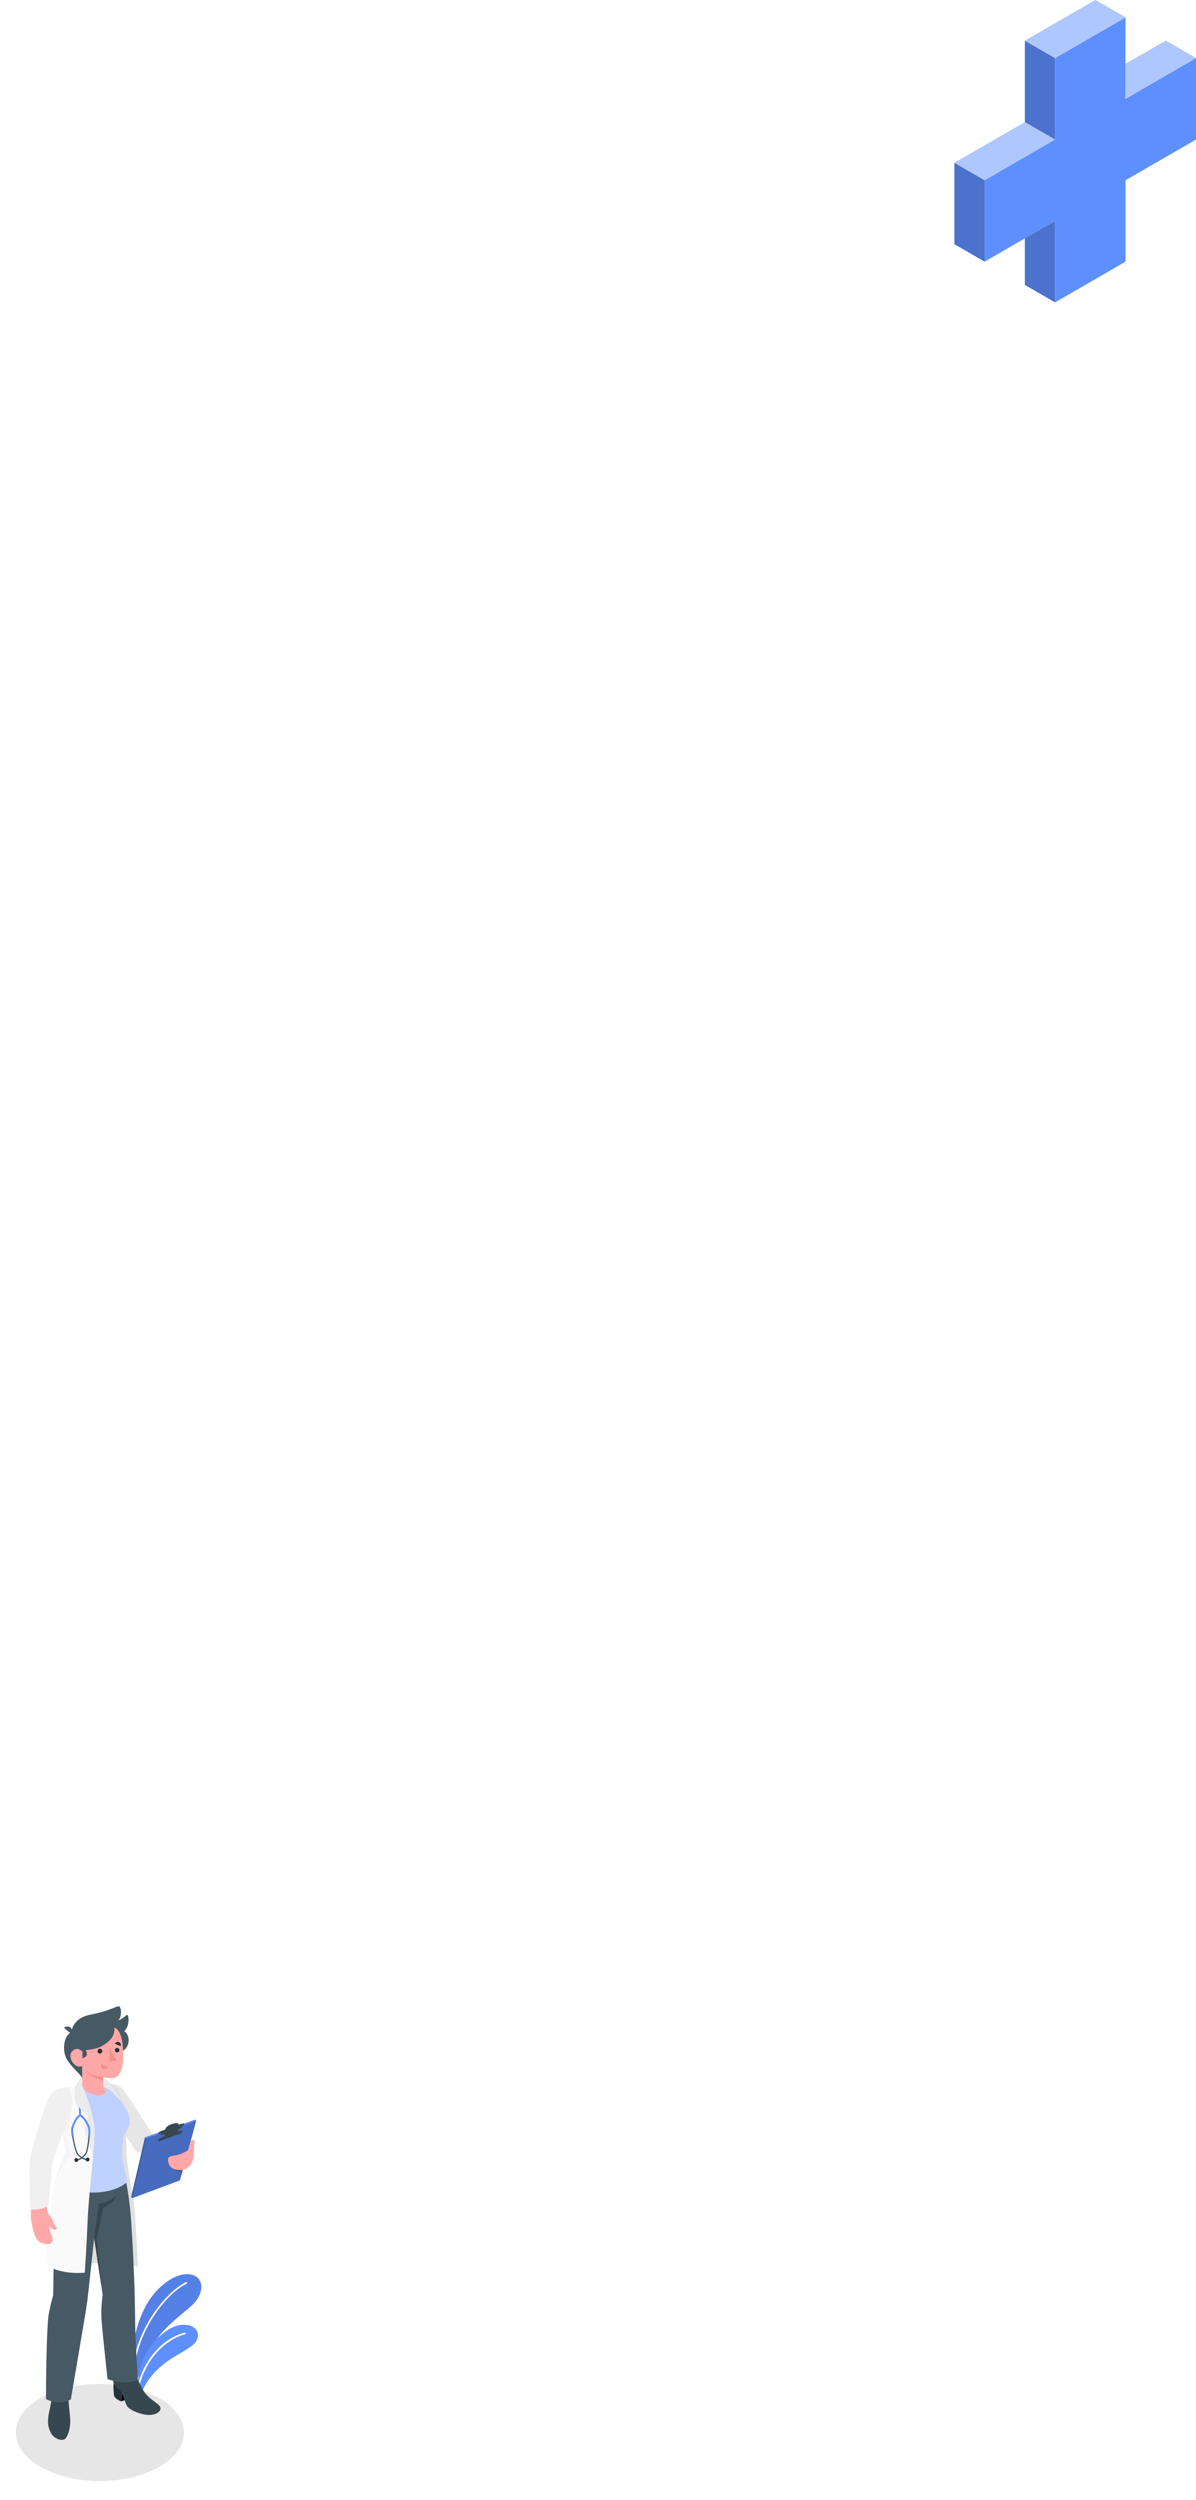 <svg width="303" height="633" viewBox="0 0 303 633" fill="none" xmlns="http://www.w3.org/2000/svg">
<g filter="url(#filter0_d_289_3184)">
<path d="M25.298 624.227C13.535 624.227 4 618.722 4 611.93C4 605.139 13.535 599.634 25.298 599.634C37.06 599.634 46.596 605.139 46.596 611.93C46.596 618.722 37.06 624.227 25.298 624.227Z" fill="#E6E6E6"/>
</g>
<path d="M33.778 595.693C33.52 592.758 35.114 586.491 37.822 582.41C40.529 578.329 45.075 575.123 48.581 575.989C51.847 576.795 51.867 580.983 48.267 584.074C44.667 587.166 39.186 591.134 37.906 596.047L34.87 602.2L33.778 595.693Z" fill="#5E8FFF"/>
<path opacity="0.1" d="M33.778 595.693C33.52 592.758 35.114 586.491 37.822 582.41C40.529 578.329 45.075 575.123 48.581 575.989C51.847 576.795 51.867 580.983 48.267 584.074C44.667 587.166 39.186 591.134 37.906 596.047L34.87 602.2L33.778 595.693Z" fill="black"/>
<path d="M33.915 599.73C33.961 599.722 34.003 599.699 34.035 599.665C34.067 599.63 34.087 599.586 34.092 599.54C35.178 589.345 42.568 580.488 47.264 578.262C47.29 578.25 47.313 578.233 47.332 578.212C47.351 578.191 47.365 578.166 47.374 578.139C47.384 578.112 47.388 578.084 47.386 578.056C47.384 578.028 47.377 578 47.365 577.974C47.352 577.95 47.334 577.929 47.313 577.911C47.291 577.894 47.267 577.881 47.24 577.873C47.214 577.865 47.186 577.863 47.158 577.866C47.131 577.869 47.105 577.877 47.081 577.891C42.294 580.157 34.767 589.162 33.664 599.513C33.661 599.541 33.663 599.569 33.671 599.596C33.679 599.623 33.692 599.648 33.71 599.67C33.728 599.692 33.75 599.71 33.774 599.723C33.799 599.736 33.827 599.745 33.855 599.747C33.875 599.745 33.896 599.739 33.915 599.73Z" fill="white"/>
<path d="M35.97 606.014C36.305 604.323 38.076 601.422 41.138 598.885C44.527 596.08 48.989 594.539 49.872 592.507C50.931 590.067 48.775 588.042 45.112 588.831C41.449 589.619 35.382 595.238 35.004 602.939L35.97 606.014Z" fill="#5E8FFF"/>
<path d="M35.101 604.346C35.142 604.339 35.181 604.32 35.212 604.291C35.242 604.263 35.264 604.226 35.275 604.186C37.595 595.332 43.882 591.742 46.88 591.084C46.91 591.08 46.94 591.071 46.967 591.056C46.993 591.04 47.016 591.02 47.034 590.995C47.052 590.97 47.065 590.941 47.071 590.911C47.077 590.881 47.077 590.85 47.071 590.82C47.064 590.79 47.051 590.762 47.032 590.737C47.014 590.713 46.991 590.692 46.964 590.677C46.937 590.662 46.907 590.653 46.877 590.651C46.846 590.648 46.815 590.652 46.786 590.662C43.471 591.391 37.227 595.038 34.857 604.079C34.849 604.114 34.85 604.15 34.859 604.184C34.868 604.218 34.886 604.25 34.91 604.276C34.933 604.303 34.963 604.323 34.997 604.335C35.03 604.347 35.066 604.351 35.101 604.346Z" fill="white"/>
<path d="M27.922 527.654C30.262 527.718 30.93 528.657 32.327 530.662C33.724 532.668 38.527 540.295 38.527 540.295L45.316 542.902L44.407 546.867C44.407 546.867 38.664 545.723 35.716 545.122C35.333 545.069 34.967 544.928 34.647 544.71C34.326 544.492 34.061 544.203 33.871 543.865C33.494 543.293 29.72 537.357 29.72 537.357L27.922 527.654Z" fill="#E6E6E6"/>
<path d="M26.13 527.718C28.34 527.166 29.316 528.386 30.051 529.75C31.227 531.909 31.936 536.321 32.036 544.383C32.1 549.567 33.905 555.834 34.226 560.761C34.714 568.141 34.941 573.88 34.941 573.88C30.57 573.315 26.165 573.056 21.758 573.105L26.13 527.718Z" fill="#E0E0E0"/>
<path d="M13.396 602.899C13.396 602.899 12.059 593.824 12.624 588.507C13.098 583.944 13.77 582.036 13.864 580.996C13.864 580.996 14.633 570.3 14.422 561.212C14.325 556.911 14.542 552.168 17.604 547.097L17.714 546.897C17.985 548.568 20.549 549.637 22.835 549.905C25.036 550.15 27.777 549.714 31.057 548.598C31.789 552.9 32.618 561.099 33.467 570.033C33.878 574.401 33.801 578.078 33.882 580.886C33.978 584.696 33.631 599.623 33.631 599.623V600.255C33.654 600.95 33.821 601.435 34.299 602.538C34.909 603.961 35.759 605.268 36.813 606.402C37.147 606.736 39.397 608.578 39.701 608.979C40.68 610.048 38.748 610.73 37.291 610.587C35.753 610.433 33.36 609.918 32.655 609.019C32.184 608.414 31.776 606.251 31.294 605.636C29.667 603.567 28.998 602.675 28.955 602C28.895 600.773 29.289 600.275 29.426 599.58C29.256 598.139 26.328 590.599 26.134 586.391C26.04 584.385 26.468 580.829 26.468 580.829L23.938 566.192C23.366 570.304 22.267 579.562 21.889 582.52C21.344 586.581 19.339 593.45 18.075 598.845C17.601 600.873 17.367 601.776 17.25 603.1L17.22 603.574C17.22 604.172 17.159 610.567 16.965 611.93C16.564 614.761 14.054 614.491 13.576 612.228C13.172 610.302 13.399 604.296 13.386 603.557L13.396 602.899Z" fill="#FFA8A7"/>
<path d="M13.322 602.859C12.617 602.896 13.171 605.61 13.048 607.375C12.914 609.263 12.342 610.66 12.219 612.208C12.075 613.979 12.256 614.714 12.937 616.142C13.466 617.255 15.989 618.719 16.875 617.074C17.761 615.43 17.901 613.581 17.734 611.827C17.563 610.015 17.4 608.691 17.326 607.311C17.256 606.094 18.098 603.207 17.176 603.063L17.149 603.537C16.841 604.206 13.726 604.761 13.312 603.511L13.322 602.859Z" fill="#37474F"/>
<path d="M28.797 603.437C28.61 604.323 28.914 606.729 28.914 606.729C28.914 606.729 29.322 607.548 30.699 608.066L31.197 604.691L28.797 603.437Z" fill="#263238"/>
<path d="M30.699 608.056L33.661 606.973L34.292 604.293L30.987 606.108L30.699 608.056Z" fill="black"/>
<path d="M33.554 600.205V599.573C33.965 599.757 34.968 603.003 36.254 605.209C37.424 607.214 39.654 608.29 40.392 609.159C41.395 610.323 39.587 611.924 36.599 611.385C35.118 611.121 32.855 610.252 32.22 609.28C31.585 608.307 31.318 606.489 30.8 605.774C30.282 605.058 29.078 604.259 28.794 603.434C28.576 602.687 28.551 601.896 28.724 601.138C28.931 600.372 29.105 599.466 29.366 599.527L29.402 600.101C29.613 600.499 30.345 600.947 31.846 600.977C32.564 600.994 33.25 600.864 33.554 600.205Z" fill="#37474F"/>
<path d="M25.766 587.992C25.593 585.69 25.677 583.376 26.017 581.093L23.858 566.721C23.858 566.721 22.387 580.424 22.14 582.537C21.892 584.649 17.948 607.552 17.948 607.552C15.943 608.748 13.339 608.367 11.654 607.475C11.654 598.216 11.942 588.938 12.276 586.374C12.571 584.622 12.972 582.89 13.476 581.187C13.476 581.187 13.69 567.68 13.68 562.553C13.67 557.425 14.054 553.996 15.017 551.69C15.772 550.015 16.667 548.406 17.691 546.88C17.691 546.88 18.439 549.41 24.375 549.417C30.312 549.423 30.967 547.916 30.967 547.916C30.967 547.916 32.705 553.989 33.283 563.161C33.751 570.551 33.858 573.913 33.998 577.199C34.119 580.007 34.192 583.249 34.256 588.921C34.306 593.199 34.924 602.625 34.924 602.625C34.924 602.625 32.026 604.142 27.237 602.411C27.257 602.398 26.064 591.682 25.766 587.992Z" fill="#455A64"/>
<path d="M23.857 566.707L25.03 558.017C26.753 557.839 28.359 557.066 29.573 555.831C29.573 555.831 28.904 557.937 26.123 559.12L24.549 566.751L25.689 578.984L23.857 566.707Z" fill="#37474F"/>
<path d="M21.08 528.323L18.286 528.62C16.427 529.075 15.592 529.894 15.401 531.538C15.058 533.308 15.091 535.13 15.498 536.886C16.086 539.199 17.651 544.864 17.651 544.864C17.651 544.864 15.622 549.962 14.662 552.552C21.257 556.854 29.399 555.156 32.133 552.552C31.903 550.089 31.03 547.799 30.837 545.603C30.837 545.603 30.98 542.174 31.251 540.686C33.337 538.41 33.072 536.231 32.133 534.473C30.405 531.231 27.788 528.38 26.953 528.383L21.08 528.323Z" fill="#5E8FFF"/>
<path opacity="0.6" d="M21.08 528.323L18.286 528.62C16.427 529.075 15.592 529.894 15.401 531.538C15.058 533.308 15.091 535.13 15.498 536.886C16.086 539.199 17.651 544.864 17.651 544.864C17.651 544.864 15.622 549.962 14.662 552.552C21.257 556.854 29.399 555.156 32.133 552.552C31.903 550.089 31.03 547.799 30.837 545.603C30.837 545.603 30.98 542.174 31.251 540.686C33.337 538.41 33.072 536.231 32.133 534.473C30.405 531.231 27.788 528.38 26.953 528.383L21.08 528.323Z" fill="white"/>
<path d="M26.16 526.357C26.989 526.357 27.083 526.498 27.798 527.45C28.223 528.019 30.903 532.441 30.903 532.441C30.903 532.441 28.767 529.636 27.16 528.787C26.848 528.605 26.509 528.47 26.157 528.39L26.16 526.357Z" fill="#EBEBEB"/>
<path d="M20.923 528.323C20.923 528.323 23.226 534.379 23.75 538.49C24.275 542.602 22.474 555.019 22.196 562.379C21.992 567.727 21.484 575.454 21.484 575.454C19.85 575.614 18.202 575.563 16.581 575.301C13.873 574.789 13.035 574.345 11.487 573.335C11.487 573.335 12.824 559.875 13.492 554.644C14.111 549.721 16.758 544.864 16.758 544.864L13.576 531.692C13.576 531.692 13.733 529.473 15.825 528.851C17.808 528.259 20.923 528.323 20.923 528.323Z" fill="#FAFAFA"/>
<path d="M16.848 540.633C16.848 540.633 17.279 539.065 17.874 536.388C18.469 533.711 18.376 532.16 18.172 530.99L14.712 536.051L16.751 544.861C15.364 547.517 14.34 550.346 13.706 553.274C15.789 547.381 18.072 545.613 18.072 545.613L16.848 540.633Z" fill="#F5F5F5"/>
<path d="M20.054 535.776C20.054 535.522 20.03 534.971 19.987 534.279C19.77 530.883 19.669 527.818 20.816 527.571L20.916 528.039C20.081 528.219 20.358 532.598 20.462 534.249C20.508 534.958 20.545 535.516 20.532 535.796L20.054 535.776Z" fill="#5E8FFF"/>
<path d="M13.767 563.281C13.322 562.436 13.329 561.827 12.637 561.062C12.34 560.748 12.133 560.36 12.035 559.939C11.891 559.259 11.836 558.564 11.871 557.87L7.907 557.93C7.877 559.247 7.7 561.139 7.947 562.543C8.579 566.096 9.284 567.61 10.775 568.024C13.158 568.693 13.8 567.69 13.038 565.892C12.707 565.147 12.482 564.359 12.37 563.552C12.617 563.872 12.907 564.156 13.232 564.398C13.397 564.533 13.607 564.6 13.82 564.587C14.034 564.574 14.234 564.482 14.382 564.327C14.499 564.187 14.111 563.94 13.767 563.281Z" fill="#FFA8A7"/>
<path d="M17.63 528.497C17.63 528.497 15.07 528.336 13.569 529.563C12.069 530.789 11.139 534.219 10.04 537.648C8.94 541.077 7.954 544.413 7.593 546.816C7.289 548.822 7.683 559.461 7.683 559.461C9.256 559.609 10.839 559.329 12.266 558.652L13.322 547.308L17.614 535.659C18.409 533.339 18.415 530.821 17.63 528.497Z" fill="#F0F0F0"/>
<path d="M49.43 536.699L36.729 541.181L33.233 556.296L33.517 556.596L45.593 552.087L49.714 537L49.43 536.699Z" fill="#5E8FFF"/>
<path opacity="0.35" d="M37.013 541.482L33.517 556.596L33.233 556.296L36.729 541.181L37.013 541.482Z" fill="black"/>
<path opacity="0.25" d="M49.714 537L37.013 541.482L33.517 556.596L45.593 552.087L49.714 537Z" fill="black"/>
<g opacity="0.2">
<path d="M43.705 549.016C43.822 549.31 44.794 549.965 46.205 549.848L46.442 548.976L43.705 549.016Z" fill="black"/>
</g>
<g opacity="0.1">
<path d="M45.891 540.098L45.994 539.59C46.051 539.309 45.306 539.456 44.323 539.924L42.03 540.619C41.051 541.081 40.128 541.425 40.072 541.702L39.965 542.21L45.891 540.098Z" fill="black"/>
</g>
<path d="M46.643 537.805C46.679 537.628 46.392 537.665 45.974 537.772L45.242 538.023C45.242 538.023 45.543 537.287 43.812 537.755C41.907 538.273 41.866 539.223 41.866 539.223C41.568 539.352 41.262 539.463 40.951 539.557C40.319 539.764 40.249 539.891 40.195 540.065L40.102 540.399L46.586 538.116C46.586 538.116 46.606 537.979 46.643 537.805Z" fill="#37474F"/>
<path d="M45.964 538.785C45.362 539.055 45.115 539.189 45.025 539.62C44.925 540.112 44.901 540.319 44.901 540.319L41.529 541.656C41.529 541.656 41.713 540.93 41.756 540.686C41.8 540.442 41.355 540.442 40.773 540.713L40.91 540.108L46.155 538.16L45.964 538.785Z" fill="#37474F"/>
<path d="M46.078 540.122L46.181 539.617C46.238 539.336 45.493 539.483 44.51 539.951L42.217 540.643C41.241 541.104 40.316 541.449 40.259 541.729L40.155 542.237L46.078 540.122Z" fill="#37474F"/>
<path d="M48.304 542.171C48.304 542.171 47.853 543.842 47.736 544.25C47.619 544.657 45.536 545.627 44.493 545.757C42.488 546.008 42.278 546.425 42.755 547.853C43.197 549.156 44.493 549.648 46.292 549.437C46.855 549.326 47.379 549.069 47.811 548.691C48.243 548.313 48.567 547.828 48.752 547.284C49.337 545.613 49.023 543.838 49.253 542.862C49.484 541.886 48.809 541.592 48.304 542.171Z" fill="#FFA8A7"/>
<path d="M16.223 513.492L18.002 514.953C18.099 514.842 18.172 514.712 18.217 514.572C18.262 514.432 18.278 514.284 18.264 514.137C18.25 513.99 18.206 513.848 18.135 513.719C18.064 513.589 17.967 513.476 17.851 513.385C17.617 513.192 17.319 513.095 17.016 513.115C16.713 513.135 16.43 513.27 16.223 513.492Z" fill="#455A64"/>
<path d="M20.889 526.578C20.889 525.458 18.279 523.78 16.932 521.421C15.585 519.061 16.263 515.194 18.102 514.599C18.102 514.599 18.139 511.076 22.891 510.14C27.644 509.204 29.135 508.155 29.977 508.004C30.82 507.854 30.98 510.849 29.874 511.634C30.669 511.321 31.396 510.856 32.013 510.264C32.705 509.595 32.979 513.078 31.485 514.301C31.485 514.301 32.721 515.027 32.571 516.858C32.542 517.525 32.295 518.165 31.868 518.678C31.442 519.192 30.858 519.552 30.208 519.703L20.889 526.578Z" fill="#455A64"/>
<path d="M28.995 513.382C30.141 513.88 31.231 515.632 31.214 520.535C31.214 524.69 29.927 525.742 29.282 526.05C28.637 526.357 27.384 526.204 26.16 526.013V528.403C26.16 528.403 27.073 529.302 26.755 529.87C26.438 530.439 25.244 530.913 23.413 530.335C21.324 529.666 20.846 528.286 20.846 528.286L20.806 523.059C20.806 523.059 20.101 523.797 18.867 522.724C17.844 521.832 17.477 520.298 18.245 519.455C19.014 518.613 19.997 518.546 20.883 519.489L21.524 519.155C22.657 519.021 24.339 518.82 25.555 518.212C28.697 516.584 29.032 514.839 28.995 513.382Z" fill="#FFA8A7"/>
<path d="M20.889 518.787V521.097C21.038 521.102 21.186 521.076 21.324 521.022C21.463 520.967 21.588 520.885 21.694 520.78C21.799 520.675 21.881 520.55 21.936 520.412C21.991 520.273 22.017 520.125 22.012 519.977C22.012 519.673 21.896 519.38 21.687 519.159C21.478 518.938 21.193 518.805 20.889 518.787Z" fill="#455A64"/>
<path d="M29.105 519.111C29.101 519.185 29.111 519.258 29.136 519.328C29.161 519.397 29.199 519.461 29.248 519.516C29.297 519.571 29.357 519.615 29.424 519.647C29.491 519.678 29.563 519.696 29.636 519.699C29.75 519.707 29.863 519.681 29.962 519.624C30.061 519.567 30.14 519.482 30.19 519.379C30.24 519.277 30.258 519.162 30.242 519.049C30.226 518.936 30.177 518.831 30.1 518.746C30.024 518.662 29.924 518.602 29.813 518.574C29.703 518.547 29.586 518.553 29.479 518.593C29.372 518.632 29.28 518.702 29.213 518.795C29.146 518.887 29.108 518.997 29.105 519.111Z" fill="#263238"/>
<path d="M24.706 519.355C24.701 519.434 24.712 519.514 24.738 519.589C24.764 519.663 24.805 519.732 24.858 519.792C24.91 519.851 24.974 519.899 25.046 519.933C25.118 519.967 25.195 519.986 25.275 519.99C25.397 519.999 25.519 519.972 25.626 519.911C25.732 519.85 25.818 519.759 25.872 519.649C25.927 519.539 25.947 519.415 25.93 519.294C25.914 519.172 25.861 519.058 25.779 518.967C25.698 518.875 25.59 518.811 25.471 518.781C25.352 518.751 25.227 518.757 25.112 518.799C24.996 518.84 24.896 518.916 24.824 519.015C24.752 519.114 24.711 519.233 24.706 519.355Z" fill="#263238"/>
<path d="M25.605 522.758L27.384 523.312C27.356 523.433 27.304 523.546 27.232 523.646C27.159 523.746 27.066 523.829 26.96 523.892C26.853 523.955 26.735 523.995 26.613 524.01C26.49 524.025 26.366 524.015 26.247 523.981C26.007 523.894 25.807 523.72 25.689 523.494C25.57 523.268 25.54 523.005 25.605 522.758Z" fill="#F28F8F"/>
<path d="M30.566 518.085L29.142 517.52C29.175 517.422 29.228 517.333 29.297 517.257C29.367 517.181 29.452 517.12 29.546 517.079C29.64 517.038 29.742 517.017 29.846 517.017C29.949 517.018 30.05 517.04 30.144 517.082C30.328 517.165 30.474 517.315 30.552 517.501C30.63 517.687 30.635 517.895 30.566 518.085Z" fill="#263238"/>
<path d="M27.758 518.66L27.688 522.066L29.516 521.658L27.758 518.66Z" fill="#F28F8F"/>
<path d="M26.16 526C24.873 525.849 22.219 525.111 21.788 524.034C21.961 524.575 22.292 525.051 22.738 525.401C23.54 526.09 26.163 526.805 26.163 526.805L26.16 526Z" fill="#F28F8F"/>
<path d="M20.829 526.374C20.495 526.307 20.191 526.451 19.917 526.919C19.642 527.387 19.038 528.37 19.038 528.37C19.038 528.37 18.727 531.632 19.038 532.441C19.308 533.146 22.29 535.783 22.29 535.783C22.29 535.783 21.511 538.714 21.484 539.674C21.457 540.633 23.333 544.286 23.543 546.155C23.543 546.155 24.131 540.282 23.857 538.173C23.376 534.496 21.655 529.773 20.849 528.273L20.829 526.374Z" fill="#EBEBEB"/>
<path d="M20.752 546.556C21.186 546.842 21.696 546.991 22.216 546.984L22.173 546.649C21.775 546.654 21.384 546.545 21.046 546.335C21.37 546.079 21.652 545.776 21.885 545.436C22.363 544.694 23.115 539.63 22.654 538.504C22.273 537.568 21.153 535.539 20.314 535.539H20.294C19.442 535.576 18.486 537.722 18.182 538.694C17.818 539.854 18.997 544.838 19.536 545.536C19.798 545.854 20.105 546.132 20.448 546.362C20.128 546.598 19.748 546.739 19.352 546.77V547.104H19.392C19.887 547.052 20.359 546.862 20.752 546.556ZM22.347 538.631C22.768 539.667 22.046 544.567 21.605 545.252C21.364 545.597 21.071 545.902 20.735 546.155C20.378 545.933 20.06 545.654 19.793 545.329C19.292 544.684 18.155 539.861 18.489 538.795C18.901 537.491 19.796 535.897 20.298 535.877C20.812 535.873 21.828 537.374 22.347 538.631Z" fill="#455A64"/>
<path d="M22.681 546.807C22.684 546.871 22.674 546.936 22.651 546.996C22.629 547.057 22.595 547.112 22.551 547.16C22.508 547.207 22.455 547.246 22.396 547.273C22.337 547.3 22.274 547.315 22.21 547.318C22.079 547.323 21.952 547.276 21.856 547.188C21.76 547.099 21.702 546.977 21.695 546.847C21.689 546.714 21.737 546.584 21.828 546.486C21.918 546.388 22.043 546.331 22.176 546.325C22.309 546.32 22.439 546.368 22.537 546.458C22.634 546.548 22.692 546.674 22.698 546.807H22.681Z" fill="#263238"/>
<path d="M19.826 546.917C19.832 547.047 19.786 547.174 19.698 547.271C19.61 547.367 19.487 547.424 19.357 547.43C19.226 547.436 19.099 547.389 19.003 547.301C18.907 547.213 18.849 547.091 18.844 546.96C18.841 546.896 18.851 546.831 18.873 546.771C18.895 546.71 18.929 546.654 18.972 546.606C19.016 546.559 19.068 546.52 19.127 546.493C19.186 546.466 19.249 546.45 19.313 546.447C19.378 546.444 19.442 546.454 19.503 546.476C19.564 546.498 19.619 546.532 19.667 546.576C19.715 546.619 19.753 546.672 19.781 546.73C19.808 546.789 19.823 546.852 19.826 546.917Z" fill="#263238"/>
<path d="M22.738 540.7L22.457 540.68C22.442 540.679 22.428 540.675 22.415 540.669C22.402 540.663 22.39 540.654 22.381 540.643C22.371 540.632 22.364 540.619 22.359 540.606C22.354 540.592 22.352 540.577 22.353 540.563C22.434 539.93 22.404 539.287 22.266 538.664C21.772 537.454 20.749 535.94 20.301 535.96C19.853 535.98 18.964 537.575 18.57 538.821C18.479 539.106 18.509 539.794 18.643 540.72C18.648 540.749 18.641 540.778 18.624 540.802C18.607 540.826 18.582 540.842 18.553 540.847L18.272 540.89C18.258 540.892 18.243 540.891 18.229 540.887C18.215 540.883 18.201 540.877 18.19 540.868C18.178 540.859 18.169 540.848 18.162 540.835C18.155 540.822 18.15 540.808 18.148 540.793C17.995 539.754 17.975 539.039 18.092 538.671C18.299 538.003 19.285 535.499 20.278 535.456C21.27 535.412 22.467 537.825 22.731 538.464C22.878 538.821 22.922 539.533 22.855 540.583C22.856 540.598 22.853 540.614 22.848 540.629C22.842 540.643 22.834 540.657 22.823 540.668C22.811 540.679 22.798 540.687 22.784 540.693C22.769 540.698 22.753 540.701 22.738 540.7Z" fill="#5E8FFF"/>
<path d="M249.442 45.644V66.251L267.295 55.947V76.571L285.147 66.251V45.644L303 35.34V14.717L285.098 25.07L285.147 4.413L267.295 14.717V35.34L249.442 45.644Z" fill="#5E8FFF"/>
<path d="M249.442 66.25L241.793 61.837V41.23L249.442 45.644V66.25Z" fill="#5E8FFF"/>
<path d="M267.294 35.34L259.646 30.927L241.793 41.23L249.442 45.644L267.294 35.34Z" fill="#5E8FFF"/>
<path d="M267.295 14.716L259.646 10.303V30.927L267.295 35.34V14.716Z" fill="#5E8FFF"/>
<path d="M285.147 4.413L277.499 0L259.646 10.303L267.295 14.717L285.147 4.413Z" fill="#5E8FFF"/>
<path d="M267.295 76.571L259.646 72.141V60.361L267.295 55.947V76.571Z" fill="#5E8FFF"/>
<g opacity="0.2">
<path d="M249.441 66.25L241.792 61.837V41.23L249.441 45.643V66.25Z" fill="black"/>
<path d="M267.294 14.716L259.645 10.303V30.927L267.294 35.34V14.716Z" fill="black"/>
<path d="M267.294 76.57L259.645 72.141V60.36L267.294 55.947V76.57Z" fill="black"/>
</g>
<path d="M303 14.716L295.351 10.303L285.114 16.177L285.097 25.07L303 14.716Z" fill="#5E8FFF"/>
<g opacity="0.5">
<path d="M267.294 35.34L259.646 30.927L241.793 41.23L249.442 45.644L267.294 35.34Z" fill="white"/>
<path d="M285.147 4.413L277.499 0L259.646 10.303L267.295 14.717L285.147 4.413Z" fill="white"/>
<path d="M303 14.716L295.351 10.303L285.114 16.177L285.097 25.07L303 14.716Z" fill="white"/>
</g>
<defs>
<filter id="filter0_d_289_3184" x="0" y="599.634" width="50.596" height="32.593" filterUnits="userSpaceOnUse" color-interpolation-filters="sRGB">
<feFlood flood-opacity="0" result="BackgroundImageFix"/>
<feColorMatrix in="SourceAlpha" type="matrix" values="0 0 0 0 0 0 0 0 0 0 0 0 0 0 0 0 0 0 127 0" result="hardAlpha"/>
<feOffset dy="4"/>
<feGaussianBlur stdDeviation="2"/>
<feComposite in2="hardAlpha" operator="out"/>
<feColorMatrix type="matrix" values="0 0 0 0 0 0 0 0 0 0 0 0 0 0 0 0 0 0 0.25 0"/>
<feBlend mode="normal" in2="BackgroundImageFix" result="effect1_dropShadow_289_3184"/>
<feBlend mode="normal" in="SourceGraphic" in2="effect1_dropShadow_289_3184" result="shape"/>
</filter>
</defs>
</svg>
